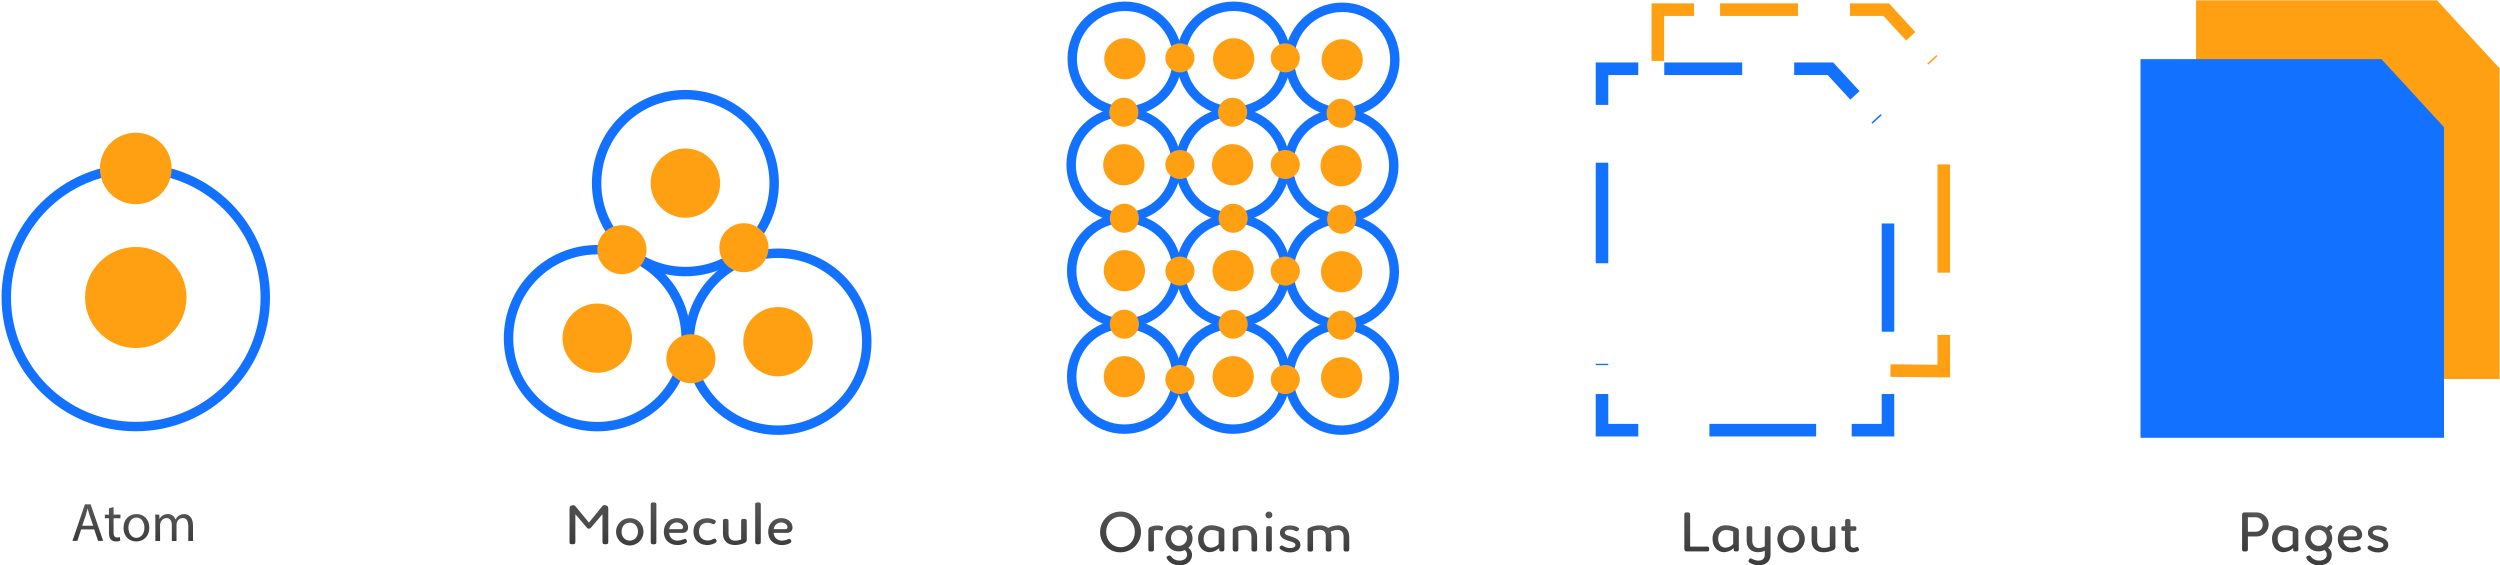 <svg width="796" height="180" viewBox="0 0 796 180" fill="none" xmlns="http://www.w3.org/2000/svg">
<path d="M358.164 25.26C361.792 25.26 364.733 22.329 364.733 18.713C364.733 15.097 361.792 12.166 358.164 12.166C354.535 12.166 351.594 15.097 351.594 18.713C351.594 22.329 354.535 25.26 358.164 25.26Z" fill="#FFA012"/>
<path d="M358.162 35.426C367.424 35.426 374.932 27.944 374.932 18.713C374.932 9.483 367.424 2 358.162 2C348.899 2 341.391 9.483 341.391 18.713C341.391 27.944 348.899 35.426 358.162 35.426Z" stroke="#1271FF" stroke-width="3" stroke-miterlimit="10"/>
<path d="M392.796 25.26C396.425 25.26 399.366 22.329 399.366 18.713C399.366 15.097 396.425 12.166 392.796 12.166C389.168 12.166 386.227 15.097 386.227 18.713C386.227 22.329 389.168 25.26 392.796 25.26Z" fill="#FFA012"/>
<path d="M392.794 35.426C402.057 35.426 409.565 27.944 409.565 18.713C409.565 9.483 402.057 2 392.794 2C383.532 2 376.023 9.483 376.023 18.713C376.023 27.944 383.532 35.426 392.794 35.426Z" stroke="#1271FF" stroke-width="3" stroke-miterlimit="10"/>
<path d="M427.351 25.583C430.979 25.583 433.921 22.651 433.921 19.035C433.921 15.42 430.979 12.488 427.351 12.488C423.723 12.488 420.781 15.42 420.781 19.035C420.781 22.651 423.723 25.583 427.351 25.583Z" fill="#FFA012"/>
<path d="M427.353 35.749C436.615 35.749 444.124 28.266 444.124 19.035C444.124 9.805 436.615 2.322 427.353 2.322C418.091 2.322 410.582 9.805 410.582 19.035C410.582 28.266 418.091 35.749 427.353 35.749Z" stroke="#1271FF" stroke-width="3" stroke-miterlimit="10"/>
<path d="M357.824 58.997C361.452 58.997 364.394 56.066 364.394 52.45C364.394 48.834 361.452 45.902 357.824 45.902C354.195 45.902 351.254 48.834 351.254 52.45C351.254 56.066 354.195 58.997 357.824 58.997Z" fill="#FFA012"/>
<path d="M357.822 69.163C367.084 69.163 374.593 61.68 374.593 52.45C374.593 43.219 367.084 35.736 357.822 35.736C348.559 35.736 341.051 43.219 341.051 52.45C341.051 61.68 348.559 69.163 357.822 69.163Z" stroke="#1271FF" stroke-width="3" stroke-miterlimit="10"/>
<path d="M357.821 40.362C360.385 40.362 362.463 38.291 362.463 35.736C362.463 33.182 360.385 31.111 357.821 31.111C355.258 31.111 353.18 33.182 353.18 35.736C353.18 38.291 355.258 40.362 357.821 40.362Z" fill="#FFA012"/>
<path d="M392.456 58.997C396.085 58.997 399.026 56.066 399.026 52.45C399.026 48.834 396.085 45.902 392.456 45.902C388.828 45.902 385.887 48.834 385.887 52.45C385.887 56.066 388.828 58.997 392.456 58.997Z" fill="#FFA012"/>
<path d="M392.458 69.163C401.721 69.163 409.229 61.68 409.229 52.45C409.229 43.219 401.721 35.736 392.458 35.736C383.196 35.736 375.688 43.219 375.688 52.45C375.688 61.68 383.196 69.163 392.458 69.163Z" stroke="#1271FF" stroke-width="3" stroke-miterlimit="10"/>
<path d="M392.458 40.362C395.021 40.362 397.1 38.291 397.1 35.736C397.1 33.182 395.021 31.111 392.458 31.111C389.894 31.111 387.816 33.182 387.816 35.736C387.816 38.291 389.894 40.362 392.458 40.362Z" fill="#FFA012"/>
<path d="M427.015 59.319C430.644 59.319 433.585 56.388 433.585 52.772C433.585 49.156 430.644 46.225 427.015 46.225C423.387 46.225 420.445 49.156 420.445 52.772C420.445 56.388 423.387 59.319 427.015 59.319Z" fill="#FFA012"/>
<path d="M427.013 69.485C436.275 69.485 443.784 62.002 443.784 52.772C443.784 43.541 436.275 36.059 427.013 36.059C417.751 36.059 410.242 43.541 410.242 52.772C410.242 62.002 417.751 69.485 427.013 69.485Z" stroke="#1271FF" stroke-width="3" stroke-miterlimit="10"/>
<path d="M427.013 40.684C429.576 40.684 431.654 38.613 431.654 36.059C431.654 33.504 429.576 31.433 427.013 31.433C424.449 31.433 422.371 33.504 422.371 36.059C422.371 38.613 424.449 40.684 427.013 40.684Z" fill="#FFA012"/>
<path d="M357.992 92.741C361.62 92.741 364.562 89.81 364.562 86.194C364.562 82.578 361.62 79.647 357.992 79.647C354.363 79.647 351.422 82.578 351.422 86.194C351.422 89.81 354.363 92.741 357.992 92.741Z" fill="#FFA012"/>
<path d="M357.994 102.906C367.256 102.906 374.765 95.424 374.765 86.193C374.765 76.963 367.256 69.48 357.994 69.48C348.731 69.48 341.223 76.963 341.223 86.193C341.223 95.424 348.731 102.906 357.994 102.906Z" stroke="#1271FF" stroke-width="3" stroke-miterlimit="10"/>
<path d="M357.993 74.112C360.557 74.112 362.635 72.041 362.635 69.486C362.635 66.931 360.557 64.86 357.993 64.86C355.43 64.86 353.352 66.931 353.352 69.486C353.352 72.041 355.43 74.112 357.993 74.112Z" fill="#FFA012"/>
<path d="M392.628 92.741C396.257 92.741 399.198 89.81 399.198 86.194C399.198 82.578 396.257 79.647 392.628 79.647C389 79.647 386.059 82.578 386.059 86.194C386.059 89.81 389 92.741 392.628 92.741Z" fill="#FFA012"/>
<path d="M392.626 102.906C401.889 102.906 409.397 95.424 409.397 86.193C409.397 76.963 401.889 69.48 392.626 69.48C383.364 69.48 375.855 76.963 375.855 86.193C375.855 95.424 383.364 102.906 392.626 102.906Z" stroke="#1271FF" stroke-width="3" stroke-miterlimit="10"/>
<path d="M392.626 74.112C395.189 74.112 397.268 72.041 397.268 69.486C397.268 66.931 395.189 64.86 392.626 64.86C390.063 64.86 387.984 66.931 387.984 69.486C387.984 72.041 390.063 74.112 392.626 74.112Z" fill="#FFA012"/>
<path d="M427.183 93.069C430.812 93.069 433.753 90.137 433.753 86.521C433.753 82.905 430.812 79.974 427.183 79.974C423.555 79.974 420.613 82.905 420.613 86.521C420.613 90.137 423.555 93.069 427.183 93.069Z" fill="#FFA012"/>
<path d="M427.181 103.235C436.443 103.235 443.952 95.752 443.952 86.521C443.952 77.291 436.443 69.808 427.181 69.808C417.919 69.808 410.41 77.291 410.41 86.521C410.41 95.752 417.919 103.235 427.181 103.235Z" stroke="#1271FF" stroke-width="3" stroke-miterlimit="10"/>
<path d="M427.181 74.434C429.744 74.434 431.822 72.363 431.822 69.808C431.822 67.254 429.744 65.183 427.181 65.183C424.617 65.183 422.539 67.254 422.539 69.808C422.539 72.363 424.617 74.434 427.181 74.434Z" fill="#FFA012"/>
<path d="M357.992 126.478C361.62 126.478 364.562 123.546 364.562 119.931C364.562 116.315 361.62 113.383 357.992 113.383C354.363 113.383 351.422 116.315 351.422 119.931C351.422 123.546 354.363 126.478 357.992 126.478Z" fill="#FFA012"/>
<path d="M357.994 136.643C367.256 136.643 374.765 129.16 374.765 119.93C374.765 110.7 367.256 103.217 357.994 103.217C348.731 103.217 341.223 110.7 341.223 119.93C341.223 129.16 348.731 136.643 357.994 136.643Z" stroke="#1271FF" stroke-width="3" stroke-miterlimit="10"/>
<path d="M357.993 107.848C360.557 107.848 362.635 105.777 362.635 103.223C362.635 100.668 360.557 98.597 357.993 98.597C355.43 98.597 353.352 100.668 353.352 103.223C353.352 105.777 355.43 107.848 357.993 107.848Z" fill="#FFA012"/>
<path d="M392.628 126.478C396.257 126.478 399.198 123.546 399.198 119.931C399.198 116.315 396.257 113.383 392.628 113.383C389 113.383 386.059 116.315 386.059 119.931C386.059 123.546 389 126.478 392.628 126.478Z" fill="#FFA012"/>
<path d="M392.626 136.643C401.889 136.643 409.397 129.16 409.397 119.93C409.397 110.7 401.889 103.217 392.626 103.217C383.364 103.217 375.855 110.7 375.855 119.93C375.855 129.16 383.364 136.643 392.626 136.643Z" stroke="#1271FF" stroke-width="3" stroke-miterlimit="10"/>
<path d="M392.626 107.848C395.189 107.848 397.268 105.777 397.268 103.223C397.268 100.668 395.189 98.597 392.626 98.597C390.063 98.597 387.984 100.668 387.984 103.223C387.984 105.777 390.063 107.848 392.626 107.848Z" fill="#FFA012"/>
<path d="M427.183 126.805C430.812 126.805 433.753 123.874 433.753 120.258C433.753 116.642 430.812 113.711 427.183 113.711C423.555 113.711 420.613 116.642 420.613 120.258C420.613 123.874 423.555 126.805 427.183 126.805Z" fill="#FFA012"/>
<path d="M427.181 136.971C436.443 136.971 443.952 129.489 443.952 120.258C443.952 111.028 436.443 103.545 427.181 103.545C417.919 103.545 410.41 111.028 410.41 120.258C410.41 129.489 417.919 136.971 427.181 136.971Z" stroke="#1271FF" stroke-width="3" stroke-miterlimit="10"/>
<path d="M427.181 108.171C429.744 108.171 431.822 106.1 431.822 103.545C431.822 100.99 429.744 98.919 427.181 98.919C424.617 98.919 422.539 100.99 422.539 103.545C422.539 106.1 424.617 108.171 427.181 108.171Z" fill="#FFA012"/>
<path d="M375.688 125.459C378.252 125.459 380.33 123.388 380.33 120.833C380.33 118.278 378.252 116.208 375.688 116.208C373.125 116.208 371.047 118.278 371.047 120.833C371.047 123.388 373.125 125.459 375.688 125.459Z" fill="#FFA012"/>
<path d="M409.228 125.459C411.791 125.459 413.869 123.388 413.869 120.833C413.869 118.278 411.791 116.208 409.228 116.208C406.664 116.208 404.586 118.278 404.586 120.833C404.586 123.388 406.664 125.459 409.228 125.459Z" fill="#FFA012"/>
<path d="M375.688 90.939C378.252 90.939 380.33 88.868 380.33 86.314C380.33 83.759 378.252 81.688 375.688 81.688C373.125 81.688 371.047 83.759 371.047 86.314C371.047 88.868 373.125 90.939 375.688 90.939Z" fill="#FFA012"/>
<path d="M409.228 90.939C411.791 90.939 413.869 88.868 413.869 86.314C413.869 83.759 411.791 81.688 409.228 81.688C406.664 81.688 404.586 83.759 404.586 86.314C404.586 88.868 406.664 90.939 409.228 90.939Z" fill="#FFA012"/>
<path d="M375.688 56.995C378.252 56.995 380.33 54.924 380.33 52.369C380.33 49.815 378.252 47.744 375.688 47.744C373.125 47.744 371.047 49.815 371.047 52.369C371.047 54.924 373.125 56.995 375.688 56.995Z" fill="#FFA012"/>
<path d="M409.228 56.995C411.791 56.995 413.869 54.924 413.869 52.369C413.869 49.815 411.791 47.744 409.228 47.744C406.664 47.744 404.586 49.815 404.586 52.369C404.586 54.924 406.664 56.995 409.228 56.995Z" fill="#FFA012"/>
<path d="M375.688 23.051C378.252 23.051 380.33 20.98 380.33 18.425C380.33 15.871 378.252 13.8 375.688 13.8C373.125 13.8 371.047 15.871 371.047 18.425C371.047 20.98 373.125 23.051 375.688 23.051Z" fill="#FFA012"/>
<path d="M409.228 23.051C411.791 23.051 413.869 20.98 413.869 18.425C413.869 15.871 411.791 13.8 409.228 13.8C406.664 13.8 404.586 15.871 404.586 18.425C404.586 20.98 406.664 23.051 409.228 23.051Z" fill="#FFA012"/>
<path d="M792.863 117.669H702.219V3.104H774.62L792.863 22.936V117.669Z" fill="#FFA012" stroke="#FFA012" stroke-width="6" stroke-miterlimit="10"/>
<path d="M775.175 136.401H684.531V21.831H756.938L775.175 41.663V136.401Z" fill="#1271FF" stroke="#1271FF" stroke-width="6" stroke-miterlimit="10"/>
<path d="M601.918 117.991L618.897 118.158V106.652" stroke="#FFA012" stroke-width="4" stroke-miterlimit="10"/>
<path d="M618.894 86.815V22.994L615.102 18.869" stroke="#FFA012" stroke-width="4" stroke-miterlimit="10" stroke-dasharray="34.47 34.47"/>
<path d="M608.379 11.562L600.574 3.076H589.027" stroke="#FFA012" stroke-width="4" stroke-miterlimit="10"/>
<path d="M572.487 3.076H547.668" stroke="#FFA012" stroke-width="4" stroke-miterlimit="10" stroke-dasharray="28.66 28.66"/>
<path d="M539.394 3.076H527.848V19.392" stroke="#FFA012" stroke-width="4" stroke-miterlimit="10"/>
<path d="M590.613 30.369L582.808 21.889H571.262" stroke="#1271FF" stroke-width="4" stroke-miterlimit="10"/>
<path d="M554.717 21.889H529.898" stroke="#1271FF" stroke-width="4" stroke-miterlimit="10" stroke-dasharray="28.66 28.66"/>
<path d="M521.624 21.889H510.078V33.395" stroke="#1271FF" stroke-width="4" stroke-miterlimit="10"/>
<path d="M510.078 51.806V116.254" stroke="#1271FF" stroke-width="4" stroke-miterlimit="10" stroke-dasharray="32.01 32.01"/>
<path d="M510.078 125.459V136.965H521.624" stroke="#1271FF" stroke-width="4" stroke-miterlimit="10"/>
<path d="M544.277 136.965H578.258" stroke="#1271FF" stroke-width="4" stroke-miterlimit="10" stroke-dasharray="39.24 39.24"/>
<path d="M589.586 136.965H601.132V125.459" stroke="#1271FF" stroke-width="4" stroke-miterlimit="10"/>
<path d="M601.135 105.628V41.807L597.336 37.682" stroke="#1271FF" stroke-width="4" stroke-miterlimit="10" stroke-dasharray="34.47 34.47"/>
<path d="M190.176 118.699C196.289 118.699 201.244 113.761 201.244 107.67C201.244 101.579 196.289 96.641 190.176 96.641C184.064 96.641 179.109 101.579 179.109 107.67C179.109 113.761 184.064 118.699 190.176 118.699Z" fill="#FFA012"/>
<path d="M190.179 135.838C205.79 135.838 218.445 123.227 218.445 107.67C218.445 92.113 205.79 79.502 190.179 79.502C174.569 79.502 161.914 92.113 161.914 107.67C161.914 123.227 174.569 135.838 190.179 135.838Z" stroke="#1271FF" stroke-width="3" stroke-miterlimit="10"/>
<path d="M247.719 119.827C253.832 119.827 258.787 114.889 258.787 108.798C258.787 102.706 253.832 97.769 247.719 97.769C241.607 97.769 236.652 102.706 236.652 108.798C236.652 114.889 241.607 119.827 247.719 119.827Z" fill="#FFA012"/>
<path d="M247.718 136.965C263.329 136.965 275.984 124.354 275.984 108.797C275.984 93.241 263.329 80.629 247.718 80.629C232.108 80.629 219.453 93.241 219.453 108.797C219.453 124.354 232.108 136.965 247.718 136.965Z" stroke="#1271FF" stroke-width="3" stroke-miterlimit="10"/>
<path d="M219.985 122.024C224.308 122.024 227.813 118.531 227.813 114.223C227.813 109.914 224.308 106.421 219.985 106.421C215.661 106.421 212.156 109.914 212.156 114.223C212.156 118.531 215.661 122.024 219.985 122.024Z" fill="#FFA012"/>
<path d="M218.231 69.33C224.343 69.33 229.298 64.393 229.298 58.301C229.298 52.21 224.343 47.273 218.231 47.273C212.119 47.273 207.164 52.21 207.164 58.301C207.164 64.393 212.119 69.33 218.231 69.33Z" fill="#FFA012"/>
<path d="M218.23 86.469C233.841 86.469 246.495 73.858 246.495 58.301C246.495 42.745 233.841 30.133 218.23 30.133C202.62 30.133 189.965 42.745 189.965 58.301C189.965 73.858 202.62 86.469 218.23 86.469Z" stroke="#1271FF" stroke-width="3" stroke-miterlimit="10"/>
<path d="M198.008 87.303C202.332 87.303 205.836 83.81 205.836 79.502C205.836 75.193 202.332 71.7 198.008 71.7C193.685 71.7 190.18 75.193 190.18 79.502C190.18 83.81 193.685 87.303 198.008 87.303Z" fill="#FFA012"/>
<path d="M236.867 86.671C241.191 86.671 244.696 83.178 244.696 78.87C244.696 74.561 241.191 71.068 236.867 71.068C232.544 71.068 229.039 74.561 229.039 78.87C229.039 83.178 232.544 86.671 236.867 86.671Z" fill="#FFA012"/>
<path d="M43.233 110.817C52.151 110.817 59.381 103.612 59.381 94.725C59.381 85.837 52.151 78.633 43.233 78.633C34.315 78.633 27.086 85.837 27.086 94.725C27.086 103.612 34.315 110.817 43.233 110.817Z" fill="#FFA012"/>
<path d="M43.232 135.814C66.003 135.814 84.463 117.418 84.463 94.725C84.463 72.031 66.003 53.635 43.232 53.635C20.46 53.635 2 72.031 2 94.725C2 117.418 20.46 135.814 43.232 135.814Z" stroke="#1271FF" stroke-width="3" stroke-miterlimit="10"/>
<path d="M43.232 65.015C49.538 65.015 54.651 59.92 54.651 53.635C54.651 47.35 49.538 42.255 43.232 42.255C36.925 42.255 31.812 47.35 31.812 53.635C31.812 59.92 36.925 65.015 43.232 65.015Z" fill="#FFA012"/>
<path d="M25.841 168.551L24.629 172.21H23.07L27.037 160.577H28.855L32.839 172.21H31.228L29.975 168.551H25.841ZM29.669 167.4L28.514 164.052C28.255 163.292 28.081 162.602 27.937 161.929H27.902C27.729 162.619 27.539 163.327 27.325 164.034L26.171 167.4H29.669Z" fill="url(#paint0_radial)"/>
<path d="M36.164 161.457V163.856H38.346V165.007H36.164V169.512C36.164 170.547 36.458 171.134 37.318 171.134C37.616 171.138 37.913 171.103 38.202 171.03L38.271 172.181C37.837 172.332 37.379 172.403 36.92 172.388C36.616 172.406 36.311 172.359 36.027 172.248C35.743 172.138 35.486 171.968 35.275 171.75C34.842 171.301 34.697 170.559 34.697 169.575V165.018H33.387V163.868H34.686V161.866L36.164 161.457Z" fill="url(#paint1_radial)"/>
<path d="M47.538 167.964C47.538 171.053 45.396 172.399 43.369 172.399C41.1 172.399 39.328 170.743 39.328 168.102C39.328 165.306 41.164 163.666 43.485 163.666C45.806 163.666 47.538 165.404 47.538 167.964ZM40.893 168.05C40.893 169.88 41.949 171.26 43.439 171.26C44.928 171.26 45.984 169.897 45.984 168.015C45.984 166.6 45.275 164.805 43.473 164.805C41.672 164.805 40.893 166.462 40.893 168.05Z" fill="url(#paint2_radial)"/>
<path d="M49.462 166.117C49.462 165.254 49.462 164.546 49.398 163.856H50.709L50.778 165.202H50.83C51.084 164.726 51.467 164.331 51.936 164.061C52.404 163.792 52.939 163.659 53.48 163.678C54.003 163.671 54.514 163.83 54.941 164.131C55.369 164.431 55.69 164.859 55.859 165.352H55.905C56.138 164.929 56.457 164.559 56.84 164.264C57.373 163.865 58.027 163.662 58.693 163.689C59.802 163.689 61.447 164.414 61.447 167.314V172.233H59.946V167.503C59.946 165.898 59.369 164.932 58.127 164.932C57.721 164.949 57.33 165.091 57.008 165.338C56.685 165.585 56.447 165.926 56.326 166.313C56.247 166.558 56.206 166.814 56.205 167.072V172.25H54.715V167.245C54.715 165.916 54.138 164.943 52.984 164.943C52.548 164.968 52.132 165.128 51.792 165.4C51.453 165.672 51.207 166.044 51.09 166.462C51.008 166.701 50.967 166.952 50.969 167.204V172.244H49.479L49.462 166.117Z" fill="url(#paint3_radial)"/>
<path d="M193.675 162.269V172.383C193.675 173.056 193.589 173.298 192.757 173.298C191.926 173.298 191.822 173.056 191.822 172.383V163.718L188.185 167.982C188.109 168.093 188.007 168.184 187.888 168.248C187.769 168.311 187.636 168.344 187.501 168.344C187.366 168.344 187.233 168.311 187.113 168.248C186.994 168.184 186.892 168.093 186.817 167.982L183.197 163.718V172.383C183.197 173.056 183.11 173.298 182.244 173.298C181.378 173.298 181.344 173.056 181.344 172.383V162.269C181.344 161.475 181.378 161.164 181.985 160.94C182.591 160.715 182.972 160.836 183.422 161.406L187.509 166.394L191.58 161.406C191.644 161.28 191.733 161.168 191.841 161.076C191.95 160.985 192.075 160.915 192.21 160.872C192.345 160.829 192.487 160.812 192.629 160.824C192.77 160.836 192.908 160.875 193.034 160.94C193.675 161.164 193.675 161.475 193.675 162.269Z" fill="url(#paint4_radial)"/>
<path d="M204.881 169.258C204.895 170.122 204.65 170.969 204.179 171.693C203.708 172.418 203.031 172.986 202.235 173.326C201.439 173.666 200.559 173.762 199.708 173.602C198.857 173.442 198.073 173.033 197.455 172.428C196.838 171.822 196.416 171.047 196.241 170.202C196.067 169.356 196.15 168.478 196.478 167.679C196.806 166.881 197.365 166.197 198.084 165.716C198.804 165.235 199.65 164.978 200.516 164.978C201.087 164.966 201.654 165.068 202.185 165.277C202.715 165.487 203.198 165.801 203.605 166.2C204.012 166.599 204.335 167.075 204.554 167.601C204.773 168.126 204.884 168.69 204.881 169.258ZM197.901 169.258C197.901 170.984 199.056 172.135 200.516 172.135C201.977 172.135 203.132 170.984 203.132 169.258C203.132 167.532 202.006 166.411 200.516 166.411C199.027 166.411 197.924 167.567 197.924 169.258H197.901Z" fill="url(#paint5_radial)"/>
<path d="M208.983 160.715V172.555C208.983 173.13 208.81 173.315 208.1 173.315C207.39 173.315 207.199 173.107 207.199 172.555V160.715C207.199 160.14 207.39 159.956 208.1 159.956C208.81 159.956 208.983 160.163 208.983 160.715Z" fill="url(#paint6_radial)"/>
<path d="M217.348 169.673H213.07C213.08 170.017 213.16 170.356 213.306 170.668C213.452 170.98 213.66 171.26 213.917 171.489C214.175 171.719 214.477 171.893 214.805 172.002C215.133 172.111 215.48 172.153 215.824 172.124C216.419 172.104 217.005 171.971 217.55 171.732C218.087 171.508 218.399 171.491 218.607 171.957C218.884 172.532 218.676 172.716 218.295 172.923C215.801 174.287 211.367 173.545 211.367 169.299C211.367 166.997 212.857 164.984 215.524 164.967C219.513 164.926 220.206 169.673 217.348 169.673ZM213.088 168.482H216.811C218.093 168.482 217.487 166.342 215.495 166.359C214.9 166.35 214.324 166.562 213.878 166.955C213.433 167.348 213.151 167.892 213.088 168.482Z" fill="url(#paint7_radial)"/>
<path d="M227.534 165.582C227.863 165.772 228.054 165.927 227.742 166.479C227.43 167.032 227.165 166.945 226.72 166.755C225.179 166.03 222.546 166.41 222.564 169.293C222.564 171.985 225.248 172.658 226.997 171.674C227.482 171.416 227.707 171.364 228.019 171.83C228.331 172.296 228.158 172.572 227.811 172.796C225.283 174.419 220.814 173.435 220.797 169.275C220.78 165.029 225.213 164.305 227.534 165.582Z" fill="url(#paint8_radial)"/>
<path d="M230.184 165.979C230.184 165.404 230.305 165.202 231.067 165.202C231.829 165.202 231.967 165.427 231.967 165.979V169.845C231.967 171.416 232.781 172.106 233.925 172.146C234.625 172.161 235.32 172.032 235.968 171.767V165.979C235.968 165.404 236.107 165.202 236.869 165.202C237.631 165.202 237.769 165.427 237.769 165.979V171.864C237.77 172.105 237.69 172.339 237.543 172.529C237.395 172.72 237.189 172.856 236.955 172.917C236.021 173.323 235.013 173.534 233.994 173.539C231.95 173.539 230.184 172.486 230.184 169.81V165.979Z" fill="url(#paint9_radial)"/>
<path d="M242.237 160.715V172.555C242.237 173.13 242.064 173.315 241.354 173.315C240.644 173.315 240.453 173.107 240.453 172.555V160.715C240.453 160.14 240.644 159.956 241.354 159.956C242.064 159.956 242.237 160.163 242.237 160.715Z" fill="url(#paint10_radial)"/>
<path d="M250.604 169.673H246.326C246.335 170.017 246.416 170.356 246.561 170.668C246.707 170.98 246.915 171.26 247.173 171.489C247.431 171.719 247.733 171.893 248.061 172.002C248.388 172.111 248.735 172.153 249.079 172.123C249.664 172.104 250.24 171.975 250.777 171.744C251.314 171.519 251.625 171.502 251.833 171.968C252.11 172.543 251.903 172.728 251.521 172.935C249.028 174.298 244.594 173.556 244.594 169.31C244.594 167.009 246.083 164.995 248.75 164.978C252.768 164.926 253.461 169.673 250.604 169.673ZM246.343 168.482H250.067C251.348 168.482 250.742 166.341 248.75 166.359C248.156 166.35 247.579 166.562 247.134 166.955C246.688 167.348 246.406 167.892 246.343 168.482Z" fill="url(#paint11_radial)"/>
<path d="M350.27 169.368C350.27 168.084 350.652 166.829 351.368 165.762C352.083 164.695 353.1 163.863 354.29 163.372C355.48 162.881 356.79 162.752 358.053 163.003C359.316 163.253 360.476 163.871 361.387 164.779C362.298 165.686 362.918 166.843 363.169 168.102C363.421 169.36 363.292 170.665 362.799 171.851C362.306 173.037 361.471 174.05 360.4 174.764C359.329 175.477 358.07 175.857 356.782 175.857C355.923 175.871 355.07 175.713 354.274 175.392C353.477 175.071 352.754 174.593 352.146 173.988C351.539 173.382 351.06 172.661 350.737 171.868C350.415 171.074 350.256 170.224 350.27 169.368ZM361.332 169.368C361.332 166.52 359.34 164.5 356.782 164.5C354.225 164.5 352.21 166.52 352.21 169.368C352.21 172.215 354.213 174.235 356.782 174.235C359.351 174.235 361.332 172.233 361.332 169.368Z" fill="url(#paint12_radial)"/>
<path d="M370.302 168.349C370.204 168.815 370.031 168.925 369.725 168.925C369.101 168.821 368.154 168.579 367.415 169.028V174.839C367.415 175.414 367.294 175.616 366.538 175.616C365.782 175.616 365.632 175.391 365.632 174.839V168.884C365.602 168.616 365.674 168.345 365.834 168.127C365.995 167.909 366.231 167.758 366.498 167.705C367.596 167.239 368.826 167.183 369.961 167.55C370.325 167.705 370.423 167.883 370.302 168.349Z" fill="url(#paint13_radial)"/>
<path d="M377.905 168.039L378.482 167.504C378.794 167.21 379.106 167.02 379.522 167.452C379.937 167.883 379.764 168.16 379.4 168.47L378.863 168.919C379.404 169.65 379.701 170.531 379.712 171.439C379.711 171.998 379.592 172.551 379.365 173.062C379.137 173.573 378.805 174.031 378.39 174.408C378.771 174.677 379.077 175.038 379.279 175.458C379.481 175.878 379.573 176.342 379.545 176.807C379.452 178.464 378.153 180 375.648 180C373.673 180 372.184 179.12 371.526 177.825C371.335 177.463 371.387 177.25 371.941 176.979C372.496 176.709 372.634 176.876 372.877 177.169C373.178 177.592 373.579 177.934 374.044 178.166C374.509 178.398 375.024 178.512 375.544 178.498C377.085 178.498 377.882 177.67 377.963 176.772C377.996 176.456 377.943 176.138 377.81 175.849C377.677 175.561 377.468 175.313 377.207 175.133C376.649 175.416 376.032 175.564 375.405 175.564C374.845 175.585 374.287 175.493 373.763 175.294C373.24 175.094 372.762 174.792 372.358 174.404C371.955 174.017 371.634 173.552 371.414 173.038C371.195 172.524 371.082 171.972 371.082 171.413C371.082 170.855 371.195 170.302 371.414 169.788C371.634 169.274 371.955 168.809 372.358 168.422C372.762 168.034 373.24 167.732 373.763 167.533C374.287 167.333 374.845 167.241 375.405 167.262C376.303 167.233 377.183 167.507 377.905 168.039ZM372.848 171.422C372.882 171.915 373.059 172.387 373.359 172.781C373.658 173.175 374.066 173.473 374.534 173.639C375.001 173.805 375.506 173.831 375.988 173.715C376.47 173.598 376.907 173.344 377.246 172.983C377.585 172.622 377.811 172.171 377.896 171.684C377.981 171.197 377.922 170.696 377.725 170.242C377.528 169.789 377.203 169.402 376.789 169.13C376.374 168.859 375.89 168.713 375.394 168.712C375.046 168.717 374.703 168.792 374.385 168.932C374.067 169.072 373.78 169.275 373.543 169.527C373.305 169.78 373.121 170.079 373.002 170.404C372.882 170.73 372.83 171.076 372.848 171.422Z" fill="url(#paint14_radial)"/>
<path d="M389.112 168.09C389.337 168.148 389.534 168.284 389.667 168.474C389.801 168.664 389.862 168.895 389.839 169.126V174.879C389.839 175.363 389.706 175.587 389.014 175.587C388.321 175.587 388.2 175.345 388.2 175.012V174.494C387.374 175.315 386.265 175.791 385.099 175.823C383.125 175.788 381.48 174.183 381.48 171.594C381.446 171.019 381.534 170.442 381.738 169.903C381.942 169.363 382.258 168.873 382.664 168.463C383.071 168.052 383.559 167.732 384.098 167.522C384.637 167.312 385.214 167.218 385.792 167.245C386.949 167.271 388.084 167.56 389.112 168.09ZM383.241 171.577C383.241 173.303 384.228 174.321 385.475 174.373C385.957 174.373 386.434 174.271 386.873 174.072C387.312 173.874 387.703 173.584 388.021 173.222V169.27C387.299 168.929 386.51 168.752 385.711 168.752C384.395 168.746 383.241 169.747 383.241 171.577Z" fill="url(#paint15_radial)"/>
<path d="M396.385 167.262C398.55 167.296 400.264 168.412 400.264 171.024V174.839C400.264 175.414 400.143 175.615 399.364 175.615C398.584 175.615 398.463 175.391 398.463 174.839V170.99C398.463 169.402 397.58 168.689 396.315 168.689C395.622 168.698 394.935 168.833 394.289 169.085V174.839C394.289 175.414 394.168 175.615 393.412 175.615C392.655 175.615 392.505 175.391 392.505 174.839V168.97C392.481 168.733 392.543 168.494 392.679 168.298C392.816 168.102 393.018 167.961 393.25 167.9C394.247 167.497 395.309 167.281 396.385 167.262Z" fill="url(#paint16_radial)"/>
<path d="M405.116 163.965C405.116 164.181 405.052 164.391 404.931 164.57C404.811 164.749 404.641 164.888 404.441 164.97C404.241 165.053 404.021 165.074 403.81 165.031C403.598 164.989 403.403 164.885 403.251 164.732C403.099 164.58 402.995 164.385 402.954 164.174C402.912 163.963 402.935 163.744 403.018 163.545C403.102 163.347 403.243 163.177 403.423 163.058C403.603 162.94 403.814 162.877 404.03 162.878C404.173 162.878 404.315 162.906 404.447 162.961C404.579 163.016 404.699 163.096 404.8 163.197C404.901 163.298 404.981 163.418 405.035 163.55C405.089 163.682 405.116 163.823 405.116 163.965ZM404.943 168.28V174.856C404.943 175.432 404.752 175.616 404.03 175.616C403.309 175.616 403.141 175.409 403.141 174.856V168.28C403.141 167.705 403.332 167.521 404.03 167.521C404.729 167.521 404.943 167.705 404.943 168.28Z" fill="url(#paint17_radial)"/>
<path d="M413.412 168.856C412.944 169.391 412.615 169.132 412.217 168.96C411.195 168.476 409.099 168.476 409.099 169.616C409.099 170.358 410.208 170.53 411.368 170.91C413.065 171.485 414.105 172.222 414.053 173.551C413.914 176.261 409.584 176.485 407.702 174.88C407.615 174.831 407.543 174.762 407.491 174.677C407.439 174.593 407.41 174.496 407.407 174.398C407.403 174.299 407.425 174.201 407.471 174.113C407.517 174.025 407.584 173.95 407.668 173.896C408.049 173.533 408.308 173.689 408.585 173.861C409.211 174.251 409.927 174.471 410.664 174.5C411.599 174.552 412.465 174.258 412.465 173.499C412.465 172.74 411.391 172.584 409.919 172.084C408.637 171.669 407.512 170.979 407.529 169.633C407.564 167.009 411.57 166.819 413.244 167.959C413.585 168.16 413.839 168.367 413.412 168.856Z" fill="url(#paint18_radial)"/>
<path d="M416.32 174.839V168.971C416.32 168.395 416.511 168.228 416.996 168.004C417.936 167.549 418.964 167.301 420.009 167.279C421.036 167.216 422.054 167.502 422.896 168.09C423.856 167.577 424.924 167.299 426.013 167.279C428.022 167.279 429.598 168.505 429.598 170.921V174.839C429.598 175.414 429.477 175.616 428.698 175.616C427.918 175.616 427.797 175.391 427.797 174.839V170.886C427.797 169.437 427.035 168.764 425.944 168.712C425.157 168.713 424.383 168.91 423.693 169.287C423.843 169.726 423.919 170.187 423.918 170.651V174.827C423.918 175.403 423.796 175.604 423.017 175.604C422.238 175.604 422.117 175.38 422.117 174.827V170.616C422.117 169.253 421.32 168.7 420.177 168.683C419.459 168.697 418.75 168.837 418.081 169.097V174.85C418.081 175.426 417.96 175.627 417.198 175.627C416.436 175.627 416.32 175.391 416.32 174.839Z" fill="url(#paint19_radial)"/>
<path d="M543.425 174.033C544.002 174.033 544.204 174.085 544.204 174.81C544.204 175.535 544.031 175.57 543.425 175.57H537.138C536.56 175.57 536.289 175.328 536.289 174.776V164.051C536.289 163.378 536.341 163.137 537.207 163.137C538.073 163.137 538.142 163.378 538.142 164.051V174.033H543.425Z" fill="url(#paint20_radial)"/>
<path d="M552.915 168.09C553.139 168.149 553.335 168.286 553.469 168.475C553.602 168.665 553.663 168.896 553.642 169.126V174.879C553.642 175.363 553.503 175.587 552.811 175.587C552.118 175.587 551.997 175.345 551.997 175.012V174.494C551.171 175.315 550.062 175.791 548.896 175.823C546.922 175.788 545.277 174.183 545.277 171.594C545.243 171.019 545.331 170.442 545.535 169.903C545.739 169.363 546.055 168.873 546.461 168.463C546.868 168.052 547.356 167.732 547.895 167.522C548.434 167.312 549.011 167.218 549.589 167.245C550.748 167.272 551.885 167.561 552.915 168.09ZM547.061 171.577C547.061 173.303 548.048 174.321 549.295 174.373C549.777 174.373 550.254 174.271 550.693 174.072C551.132 173.874 551.523 173.584 551.841 173.222V169.27C551.119 168.929 550.33 168.752 549.531 168.752C548.186 168.746 547.061 169.747 547.061 171.577Z" fill="url(#paint21_radial)"/>
<path d="M563.738 168.28V176.582C563.738 180.241 559.495 180.69 557.07 179.154C556.741 178.946 556.568 178.688 556.88 178.187C557.191 177.687 557.457 177.721 557.867 177.945C559.633 178.895 561.908 178.791 561.908 176.53V175.379C561.157 175.691 560.349 175.844 559.535 175.828C557.665 175.742 556.141 174.62 556.141 172.117V168.28C556.141 167.745 556.262 167.521 557.041 167.521C557.821 167.521 557.925 167.745 557.925 168.28V172.129C557.925 173.665 558.739 174.43 559.916 174.493C560.613 174.474 561.296 174.291 561.908 173.958V168.28C561.908 167.745 562.047 167.521 562.809 167.521C563.571 167.521 563.738 167.745 563.738 168.28Z" fill="url(#paint22_radial)"/>
<path d="M574.647 171.56C574.66 172.423 574.416 173.27 573.945 173.995C573.474 174.719 572.797 175.287 572.001 175.627C571.205 175.967 570.325 176.063 569.474 175.903C568.623 175.743 567.838 175.334 567.221 174.729C566.604 174.123 566.181 173.349 566.007 172.503C565.833 171.657 565.915 170.779 566.243 169.981C566.572 169.182 567.131 168.498 567.85 168.017C568.569 167.536 569.416 167.279 570.282 167.279C570.853 167.267 571.42 167.369 571.951 167.579C572.481 167.789 572.964 168.102 573.371 168.501C573.778 168.9 574.1 169.377 574.319 169.902C574.539 170.427 574.65 170.991 574.647 171.56ZM567.667 171.56C567.667 173.286 568.821 174.436 570.282 174.436C571.743 174.436 572.897 173.286 572.897 171.56C572.897 169.834 571.743 168.712 570.282 168.712C568.821 168.712 567.667 169.868 567.667 171.56Z" fill="url(#paint23_radial)"/>
<path d="M576.812 168.281C576.812 167.705 576.934 167.504 577.696 167.504C578.458 167.504 578.596 167.728 578.596 168.281V172.147C578.596 173.717 579.41 174.408 580.553 174.448C581.254 174.463 581.949 174.333 582.597 174.068V168.281C582.597 167.705 582.736 167.504 583.498 167.504C584.26 167.504 584.398 167.728 584.398 168.281V174.166C584.399 174.407 584.319 174.64 584.172 174.831C584.024 175.021 583.818 175.158 583.584 175.219C582.65 175.624 581.642 175.836 580.623 175.84C578.579 175.84 576.812 174.788 576.812 172.112V168.281Z" fill="url(#paint24_radial)"/>
<path d="M589.199 165.979V167.567H590.498C590.913 167.567 591.075 167.705 591.075 168.291C591.075 168.878 590.884 169.016 590.498 169.016H589.216V173.435C589.216 174.419 590.22 174.586 590.861 174.281C591.329 174.056 591.554 174.108 591.796 174.591C592.039 175.075 591.987 175.247 591.589 175.454C590.047 176.3 587.432 175.938 587.432 173.556V169.016H586.855C586.439 169.016 586.277 168.878 586.277 168.291C586.277 167.705 586.468 167.567 586.855 167.567H587.478V165.979C587.478 165.444 587.634 165.219 588.344 165.219C589.054 165.219 589.199 165.432 589.199 165.979Z" fill="url(#paint25_radial)"/>
<path d="M718.486 163.154C719.506 163.154 720.484 163.558 721.205 164.276C721.926 164.995 722.331 165.969 722.331 166.985C722.331 168.002 721.926 168.976 721.205 169.695C720.484 170.413 719.506 170.817 718.486 170.817H715.732V174.683C715.732 175.356 715.68 175.598 714.797 175.598C713.914 175.598 713.879 175.356 713.879 174.683V163.948C713.879 163.372 714.156 163.154 714.71 163.154H718.486ZM715.732 169.298H718.122C718.431 169.32 718.741 169.275 719.031 169.167C719.32 169.058 719.584 168.89 719.803 168.672C720.021 168.453 720.191 168.191 720.299 167.902C720.408 167.613 720.453 167.305 720.431 166.997C720.447 166.691 720.398 166.384 720.288 166.098C720.177 165.812 720.008 165.552 719.79 165.335C719.572 165.118 719.312 164.949 719.024 164.839C718.737 164.729 718.43 164.68 718.122 164.696H715.732V169.298Z" fill="url(#paint26_radial)"/>
<path d="M731.059 168.09C731.284 168.149 731.48 168.286 731.613 168.475C731.746 168.665 731.808 168.896 731.786 169.126V174.879C731.786 175.363 731.648 175.587 730.955 175.587C730.262 175.587 730.141 175.345 730.141 175.012V174.494C729.316 175.315 728.207 175.791 727.041 175.823C725.066 175.788 723.421 174.183 723.421 171.594C723.387 171.019 723.475 170.442 723.679 169.903C723.883 169.363 724.199 168.873 724.606 168.463C725.012 168.052 725.501 167.732 726.04 167.522C726.579 167.312 727.156 167.218 727.734 167.245C728.892 167.272 730.029 167.561 731.059 168.09ZM725.205 171.577C725.205 173.303 726.192 174.321 727.439 174.373C727.921 174.373 728.398 174.271 728.837 174.072C729.276 173.874 729.668 173.584 729.985 173.222V169.27C729.263 168.929 728.475 168.752 727.676 168.752C726.331 168.746 725.205 169.747 725.205 171.577Z" fill="url(#paint27_radial)"/>
<path d="M740.778 168.039L741.356 167.504C741.667 167.21 741.979 167.02 742.395 167.452C742.81 167.883 742.637 168.16 742.273 168.47L741.737 168.919C742.28 169.648 742.577 170.531 742.585 171.439C742.584 171.998 742.467 172.55 742.24 173.061C742.014 173.572 741.683 174.031 741.269 174.408C741.651 174.676 741.958 175.037 742.16 175.457C742.363 175.877 742.453 176.342 742.424 176.807C742.337 178.464 741.038 180 738.527 180C736.552 180 735.063 179.12 734.405 177.825C734.214 177.463 734.266 177.25 734.82 176.979C735.375 176.709 735.513 176.876 735.756 177.169C736.057 177.592 736.457 177.934 736.923 178.166C737.388 178.398 737.903 178.512 738.423 178.498C739.964 178.498 740.732 177.67 740.848 176.772C740.879 176.456 740.825 176.137 740.691 175.849C740.557 175.56 740.348 175.313 740.085 175.133C739.528 175.417 738.91 175.565 738.284 175.564C737.724 175.585 737.166 175.493 736.642 175.294C736.119 175.094 735.641 174.792 735.237 174.404C734.834 174.017 734.512 173.552 734.293 173.038C734.074 172.524 733.961 171.972 733.961 171.413C733.961 170.855 734.074 170.302 734.293 169.788C734.512 169.274 734.834 168.809 735.237 168.422C735.641 168.034 736.119 167.732 736.642 167.533C737.166 167.333 737.724 167.241 738.284 167.262C739.179 167.239 740.056 167.512 740.778 168.039ZM735.738 171.422C735.771 171.916 735.948 172.391 736.248 172.787C736.548 173.183 736.957 173.482 737.425 173.649C737.894 173.816 738.401 173.843 738.885 173.726C739.368 173.61 739.807 173.355 740.147 172.993C740.487 172.631 740.714 172.178 740.799 171.689C740.884 171.201 740.823 170.698 740.626 170.243C740.428 169.788 740.1 169.401 739.685 169.129C739.269 168.857 738.782 168.712 738.284 168.712C737.937 168.717 737.593 168.792 737.275 168.932C736.957 169.072 736.671 169.275 736.433 169.527C736.196 169.78 736.012 170.079 735.892 170.404C735.773 170.73 735.72 171.076 735.738 171.422Z" fill="url(#paint28_radial)"/>
<path d="M750.369 171.974H746.091C746.101 172.319 746.181 172.657 746.327 172.97C746.473 173.282 746.681 173.561 746.938 173.791C747.196 174.02 747.498 174.195 747.826 174.304C748.154 174.413 748.501 174.454 748.845 174.425C749.43 174.406 750.006 174.277 750.542 174.046C751.079 173.821 751.391 173.804 751.599 174.27C751.876 174.845 751.668 175.029 751.287 175.236C748.793 176.6 744.359 175.858 744.359 171.612C744.359 169.311 745.849 167.297 748.516 167.28C752.534 167.228 753.227 171.974 750.369 171.974ZM746.109 170.783H749.832C751.114 170.783 750.508 168.643 748.516 168.66C747.921 168.651 747.345 168.864 746.899 169.257C746.454 169.65 746.172 170.194 746.109 170.783Z" fill="url(#paint29_radial)"/>
<path d="M759.793 168.856C759.325 169.391 758.996 169.132 758.598 168.96C757.576 168.476 755.481 168.476 755.481 169.616C755.481 170.358 756.589 170.53 757.749 170.91C759.447 171.485 760.486 172.222 760.434 173.551C760.295 176.261 755.966 176.485 754.112 174.88C754.026 174.831 753.953 174.762 753.901 174.677C753.849 174.593 753.82 174.496 753.817 174.398C753.813 174.299 753.835 174.201 753.881 174.113C753.927 174.025 753.995 173.95 754.078 173.896C754.459 173.533 754.718 173.689 754.996 173.861C755.621 174.251 756.337 174.471 757.074 174.5C758.009 174.552 758.875 174.258 758.875 173.499C758.875 172.74 757.801 172.584 756.329 172.084C755.048 171.669 753.922 170.979 753.939 169.633C753.974 167.009 757.98 166.819 759.655 167.959C759.966 168.16 760.191 168.367 759.793 168.856Z" fill="url(#paint30_radial)"/>
<defs>
<radialGradient id="paint0_radial" cx="0" cy="0" r="1" gradientUnits="userSpaceOnUse" gradientTransform="translate(27.954 160.577) scale(16.303 19.416)">
<stop stop-color="#565656" stop-opacity="0.988"/>
<stop offset="1" stop-color="#2B2B2B"/>
</radialGradient>
<radialGradient id="paint1_radial" cx="0" cy="0" r="1" gradientUnits="userSpaceOnUse" gradientTransform="translate(35.866 161.457) scale(8.277 18.25)">
<stop stop-color="#565656" stop-opacity="0.988"/>
<stop offset="1" stop-color="#2B2B2B"/>
</radialGradient>
<radialGradient id="paint2_radial" cx="0" cy="0" r="1" gradientUnits="userSpaceOnUse" gradientTransform="translate(43.433 163.666) scale(13.701 14.576)">
<stop stop-color="#565656" stop-opacity="0.988"/>
<stop offset="1" stop-color="#2B2B2B"/>
</radialGradient>
<radialGradient id="paint3_radial" cx="0" cy="0" r="1" gradientUnits="userSpaceOnUse" gradientTransform="translate(55.423 163.676) scale(20.109 14.31)">
<stop stop-color="#565656" stop-opacity="0.988"/>
<stop offset="1" stop-color="#2B2B2B"/>
</radialGradient>
<radialGradient id="paint4_radial" cx="0" cy="0" r="1" gradientUnits="userSpaceOnUse" gradientTransform="translate(187.509 160.82) scale(20.581 20.825)">
<stop stop-color="#565656" stop-opacity="0.988"/>
<stop offset="1" stop-color="#2B2B2B"/>
</radialGradient>
<radialGradient id="paint5_radial" cx="0" cy="0" r="1" gradientUnits="userSpaceOnUse" gradientTransform="translate(200.517 164.977) scale(14.569 14.52)">
<stop stop-color="#565656" stop-opacity="0.988"/>
<stop offset="1" stop-color="#2B2B2B"/>
</radialGradient>
<radialGradient id="paint6_radial" cx="0" cy="0" r="1" gradientUnits="userSpaceOnUse" gradientTransform="translate(208.091 159.956) scale(2.977 22.296)">
<stop stop-color="#565656" stop-opacity="0.988"/>
<stop offset="1" stop-color="#2B2B2B"/>
</radialGradient>
<radialGradient id="paint7_radial" cx="0" cy="0" r="1" gradientUnits="userSpaceOnUse" gradientTransform="translate(215.229 164.966) scale(12.89 14.317)">
<stop stop-color="#565656" stop-opacity="0.988"/>
<stop offset="1" stop-color="#2B2B2B"/>
</radialGradient>
<radialGradient id="paint8_radial" cx="0" cy="0" r="1" gradientUnits="userSpaceOnUse" gradientTransform="translate(224.489 165.013) scale(12.325 14.228)">
<stop stop-color="#565656" stop-opacity="0.988"/>
<stop offset="1" stop-color="#2B2B2B"/>
</radialGradient>
<radialGradient id="paint9_radial" cx="0" cy="0" r="1" gradientUnits="userSpaceOnUse" gradientTransform="translate(233.977 165.202) scale(12.661 13.914)">
<stop stop-color="#565656" stop-opacity="0.988"/>
<stop offset="1" stop-color="#2B2B2B"/>
</radialGradient>
<radialGradient id="paint10_radial" cx="0" cy="0" r="1" gradientUnits="userSpaceOnUse" gradientTransform="translate(241.345 159.956) scale(2.977 22.296)">
<stop stop-color="#565656" stop-opacity="0.988"/>
<stop offset="1" stop-color="#2B2B2B"/>
</radialGradient>
<radialGradient id="paint11_radial" cx="0" cy="0" r="1" gradientUnits="userSpaceOnUse" gradientTransform="translate(248.469 164.978) scale(12.934 14.317)">
<stop stop-color="#565656" stop-opacity="0.988"/>
<stop offset="1" stop-color="#2B2B2B"/>
</radialGradient>
<radialGradient id="paint12_radial" cx="0" cy="0" r="1" gradientUnits="userSpaceOnUse" gradientTransform="translate(356.782 162.878) scale(21.739 21.664)">
<stop stop-color="#565656" stop-opacity="0.988"/>
<stop offset="1" stop-color="#2B2B2B"/>
</radialGradient>
<radialGradient id="paint13_radial" cx="0" cy="0" r="1" gradientUnits="userSpaceOnUse" gradientTransform="translate(367.988 167.31) scale(7.888 13.862)">
<stop stop-color="#565656" stop-opacity="0.988"/>
<stop offset="1" stop-color="#2B2B2B"/>
</radialGradient>
<radialGradient id="paint14_radial" cx="0" cy="0" r="1" gradientUnits="userSpaceOnUse" gradientTransform="translate(375.423 167.199) scale(14.489 21.365)">
<stop stop-color="#565656" stop-opacity="0.988"/>
<stop offset="1" stop-color="#2B2B2B"/>
</radialGradient>
<radialGradient id="paint15_radial" cx="0" cy="0" r="1" gradientUnits="userSpaceOnUse" gradientTransform="translate(385.658 167.24) scale(13.971 14.324)">
<stop stop-color="#565656" stop-opacity="0.988"/>
<stop offset="1" stop-color="#2B2B2B"/>
</radialGradient>
<radialGradient id="paint16_radial" cx="0" cy="0" r="1" gradientUnits="userSpaceOnUse" gradientTransform="translate(396.382 167.262) scale(12.959 13.942)">
<stop stop-color="#565656" stop-opacity="0.988"/>
<stop offset="1" stop-color="#2B2B2B"/>
</radialGradient>
<radialGradient id="paint17_radial" cx="0" cy="0" r="1" gradientUnits="userSpaceOnUse" gradientTransform="translate(404.025 162.878) scale(3.642 21.259)">
<stop stop-color="#565656" stop-opacity="0.988"/>
<stop offset="1" stop-color="#2B2B2B"/>
</radialGradient>
<radialGradient id="paint18_radial" cx="0" cy="0" r="1" gradientUnits="userSpaceOnUse" gradientTransform="translate(410.73 167.296) scale(11.096 14.337)">
<stop stop-color="#565656" stop-opacity="0.988"/>
<stop offset="1" stop-color="#2B2B2B"/>
</radialGradient>
<radialGradient id="paint19_radial" cx="0" cy="0" r="1" gradientUnits="userSpaceOnUse" gradientTransform="translate(422.959 167.271) scale(22.161 13.947)">
<stop stop-color="#565656" stop-opacity="0.988"/>
<stop offset="1" stop-color="#2B2B2B"/>
</radialGradient>
<radialGradient id="paint20_radial" cx="0" cy="0" r="1" gradientUnits="userSpaceOnUse" gradientTransform="translate(540.247 163.137) scale(13.21 20.75)">
<stop stop-color="#565656" stop-opacity="0.988"/>
<stop offset="1" stop-color="#2B2B2B"/>
</radialGradient>
<radialGradient id="paint21_radial" cx="0" cy="0" r="1" gradientUnits="userSpaceOnUse" gradientTransform="translate(549.458 167.24) scale(13.98 14.324)">
<stop stop-color="#565656" stop-opacity="0.988"/>
<stop offset="1" stop-color="#2B2B2B"/>
</radialGradient>
<radialGradient id="paint22_radial" cx="0" cy="0" r="1" gradientUnits="userSpaceOnUse" gradientTransform="translate(559.939 167.521) scale(12.68 20.802)">
<stop stop-color="#565656" stop-opacity="0.988"/>
<stop offset="1" stop-color="#2B2B2B"/>
</radialGradient>
<radialGradient id="paint23_radial" cx="0" cy="0" r="1" gradientUnits="userSpaceOnUse" gradientTransform="translate(570.283 167.278) scale(14.569 14.52)">
<stop stop-color="#565656" stop-opacity="0.988"/>
<stop offset="1" stop-color="#2B2B2B"/>
</radialGradient>
<radialGradient id="paint24_radial" cx="0" cy="0" r="1" gradientUnits="userSpaceOnUse" gradientTransform="translate(580.605 167.504) scale(12.661 13.914)">
<stop stop-color="#565656" stop-opacity="0.988"/>
<stop offset="1" stop-color="#2B2B2B"/>
</radialGradient>
<radialGradient id="paint25_radial" cx="0" cy="0" r="1" gradientUnits="userSpaceOnUse" gradientTransform="translate(589.11 165.219) scale(9.456 17.774)">
<stop stop-color="#565656" stop-opacity="0.988"/>
<stop offset="1" stop-color="#2B2B2B"/>
</radialGradient>
<radialGradient id="paint26_radial" cx="0" cy="0" r="1" gradientUnits="userSpaceOnUse" gradientTransform="translate(718.105 163.154) scale(14.106 20.77)">
<stop stop-color="#565656" stop-opacity="0.988"/>
<stop offset="1" stop-color="#2B2B2B"/>
</radialGradient>
<radialGradient id="paint27_radial" cx="0" cy="0" r="1" gradientUnits="userSpaceOnUse" gradientTransform="translate(727.602 167.24) scale(13.98 14.324)">
<stop stop-color="#565656" stop-opacity="0.988"/>
<stop offset="1" stop-color="#2B2B2B"/>
</radialGradient>
<radialGradient id="paint28_radial" cx="0" cy="0" r="1" gradientUnits="userSpaceOnUse" gradientTransform="translate(738.299 167.199) scale(14.479 21.365)">
<stop stop-color="#565656" stop-opacity="0.988"/>
<stop offset="1" stop-color="#2B2B2B"/>
</radialGradient>
<radialGradient id="paint29_radial" cx="0" cy="0" r="1" gradientUnits="userSpaceOnUse" gradientTransform="translate(748.234 167.279) scale(12.935 14.317)">
<stop stop-color="#565656" stop-opacity="0.988"/>
<stop offset="1" stop-color="#2B2B2B"/>
</radialGradient>
<radialGradient id="paint30_radial" cx="0" cy="0" r="1" gradientUnits="userSpaceOnUse" gradientTransform="translate(757.126 167.296) scale(11.048 14.337)">
<stop stop-color="#565656" stop-opacity="0.988"/>
<stop offset="1" stop-color="#2B2B2B"/>
</radialGradient>
</defs>
</svg>
